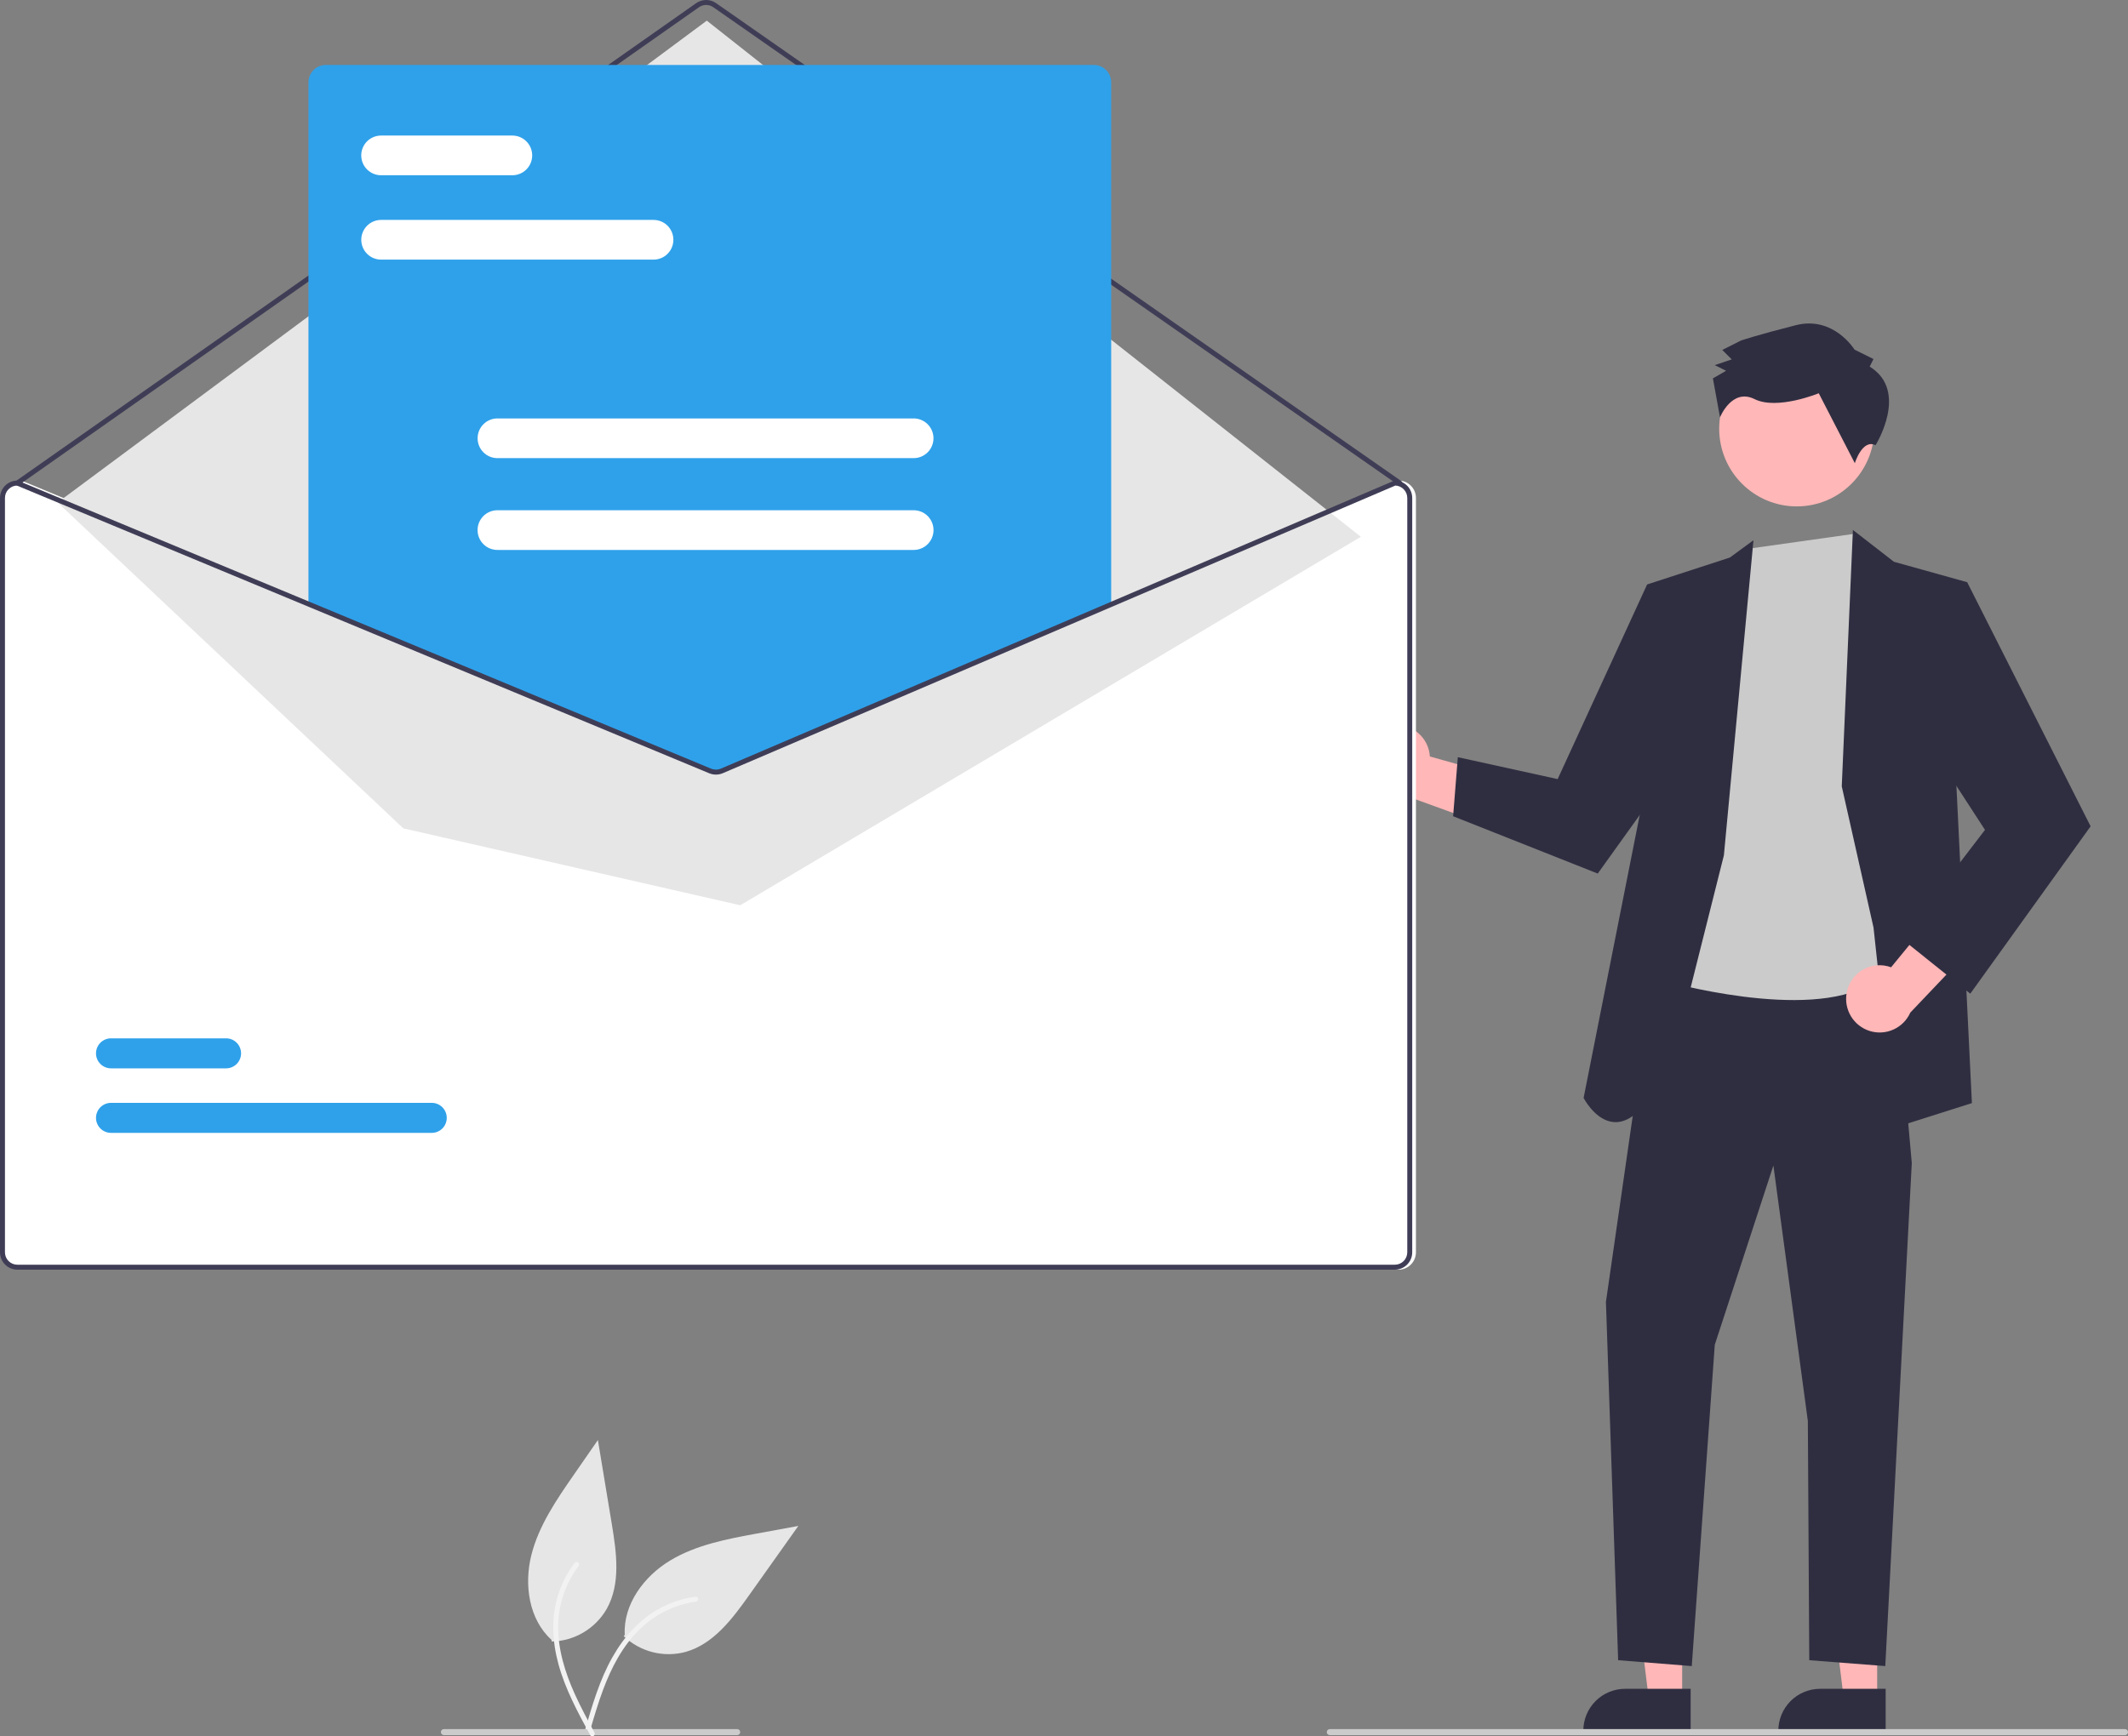 <svg width="310" height="253" viewBox="0 0 310 253" fill="none" xmlns="http://www.w3.org/2000/svg">
<rect x="0" y="0" width="310" height="253" fill="#808080" stroke="none"/>
<g clip-path="url(#clip0_90_164)">
<path d="M90.865 238.417C92.048 239.543 93.501 240.345 95.083 240.745C96.665 241.145 98.323 241.13 99.898 240.702C103.935 239.554 106.674 235.906 109.105 232.48L116.299 222.35L110.237 223.463C105.876 224.264 101.408 225.105 97.611 227.397C93.814 229.689 90.773 233.78 91.013 238.214" fill="#E6E6E6"/>
<path d="M85.229 252.064C86.293 248.432 87.362 244.75 89.239 241.44C90.907 238.501 93.185 235.921 96.19 234.318C97.785 233.469 99.514 232.905 101.302 232.652C101.768 232.586 101.844 233.313 101.38 233.379C98.285 233.822 95.411 235.238 93.171 237.423C90.688 239.857 89.06 242.994 87.856 246.223C87.126 248.176 86.538 250.176 85.953 252.176C85.936 252.27 85.883 252.355 85.805 252.412C85.728 252.468 85.632 252.493 85.537 252.482C85.441 252.466 85.355 252.414 85.298 252.336C85.241 252.258 85.217 252.16 85.231 252.064L85.229 252.064Z" fill="#F2F2F2"/>
<path d="M202.307 105.785C202.998 105.618 203.717 105.605 204.414 105.746C205.111 105.888 205.768 106.181 206.339 106.605C206.91 107.028 207.382 107.572 207.721 108.198C208.06 108.824 208.257 109.517 208.3 110.228L224.933 114.912L218.146 120.801L203.391 115.45C202.195 115.442 201.042 114.995 200.153 114.194C199.263 113.392 198.698 112.291 198.564 111.1C198.43 109.908 198.738 108.709 199.428 107.73C200.117 106.75 201.142 106.058 202.307 105.785Z" fill="#FFB7B7"/>
<path d="M245.05 247.671L240.202 247.671L237.895 228.936L245.051 228.937L245.05 247.671Z" fill="#FFB7B7"/>
<path d="M246.287 252.379L230.654 252.379V252.181C230.654 250.564 231.295 249.014 232.436 247.87C233.577 246.727 235.125 246.085 236.738 246.085L246.287 246.085L246.287 252.379Z" fill="#2F2E41"/>
<path d="M273.461 247.671L268.612 247.671L266.305 228.936L273.461 228.937L273.461 247.671Z" fill="#FFB7B7"/>
<path d="M274.697 252.379L259.064 252.379V252.181C259.064 250.564 259.705 249.014 260.846 247.87C261.987 246.727 263.535 246.085 265.149 246.085L274.697 246.085L274.697 252.379Z" fill="#2F2E41"/>
<path d="M241.089 140.142L233.947 189.701L235.726 241.916L246.451 242.772L249.805 195.945L258.342 169.834L263.361 207.055L263.567 241.916L274.641 242.772L278.503 169.48L275.662 137.606L241.089 140.142Z" fill="#2F2E41"/>
<path d="M261.746 73.79C267.985 73.79 273.044 68.722 273.044 62.471C273.044 56.22 267.985 51.153 261.746 51.153C255.506 51.153 250.447 56.22 250.447 62.471C250.447 68.722 255.506 73.79 261.746 73.79Z" fill="#FFB7B7"/>
<path d="M254.782 79.947L242.308 142.898C242.308 142.898 263.309 148.936 272.508 143.362C281.708 137.787 277.586 120.58 277.586 120.58L275.901 91.299L272.787 83.895L270.145 77.782L254.782 79.947Z" fill="#CBCBCB"/>
<path d="M251.131 124.631L255.439 78.724L251.993 81.245L239.945 85.165L239.121 117.484L230.693 159.986C230.693 159.986 236.717 171.762 244.183 152.279L251.131 124.631Z" fill="#2F2E41"/>
<path d="M245.744 89.999L239.946 85.165L226.914 113.525L212.372 110.333L211.685 118.937L232.754 127.291L247.112 107.266L245.744 89.999Z" fill="#2F2E41"/>
<path d="M268.301 114.583L269.925 77.221L275.901 81.857L286.573 84.837L285.008 114.583L287.261 160.737L276.071 164.288L272.93 135.164L268.301 114.583Z" fill="#2F2E41"/>
<path d="M269.019 144.658C269.144 143.957 269.421 143.292 269.83 142.71C270.24 142.128 270.772 141.643 271.389 141.289C272.005 140.935 272.692 140.721 273.401 140.662C274.109 140.603 274.822 140.7 275.488 140.946L286.454 127.57L289.11 136.162L278.289 147.548C277.801 148.642 276.93 149.52 275.839 150.014C274.749 150.508 273.516 150.584 272.373 150.228C271.23 149.872 270.258 149.108 269.639 148.082C269.021 147.055 268.8 145.837 269.019 144.658Z" fill="#FFB7B7"/>
<path d="M279.428 88.985L286.573 84.837L304.553 120.407L287.024 144.793L277.025 136.785L289.166 120.924L278.101 103.888L279.428 88.985Z" fill="#2F2E41"/>
<path d="M272.372 53.422L272.92 52.318L270.163 50.946C270.163 50.946 267.123 45.99 261.621 47.383C256.12 48.776 253.644 49.609 253.644 49.609L250.895 50.995L252.275 52.37L249.8 53.204L251.453 54.027L249.529 55.135L250.565 60.814C250.565 60.814 252.285 56.507 255.593 58.153C258.9 59.799 264.949 57.302 264.949 57.302L270.205 67.492C270.205 67.492 271.289 63.92 273.223 64.872C273.223 64.872 278.161 56.993 272.372 53.422Z" fill="#2F2E41"/>
<path d="M203.742 70.028H203.67L162.236 87.753L105.546 112.004C105.324 112.097 105.086 112.146 104.846 112.147C104.606 112.148 104.368 112.102 104.145 112.011L45.657 87.702L3.205 70.057L3.14 70.028H3.068C2.398 70.029 1.756 70.296 1.282 70.77C0.809 71.245 0.542 71.888 0.541 72.559V182.479C0.542 183.15 0.809 183.793 1.282 184.268C1.756 184.742 2.398 185.009 3.068 185.01H203.742C204.412 185.009 205.055 184.742 205.528 184.268C206.002 183.793 206.268 183.15 206.269 182.479V72.559C206.268 71.888 206.002 71.245 205.528 70.77C205.055 70.296 204.412 70.029 203.742 70.028Z" fill="white"/>
<path d="M203.923 70.751C203.849 70.752 203.777 70.729 203.717 70.687L103.899 1.046C103.596 0.835 103.235 0.722 102.865 0.723C102.495 0.723 102.135 0.837 101.832 1.049L2.734 70.686C2.655 70.741 2.558 70.763 2.464 70.746C2.37 70.729 2.286 70.676 2.231 70.597C2.176 70.519 2.155 70.422 2.171 70.327C2.188 70.233 2.241 70.149 2.319 70.094L101.417 0.457C101.842 0.16 102.347 0.001 102.864 3.43021e-06C103.381 -0.001 103.887 0.157 104.312 0.452L204.129 70.093C204.192 70.137 204.24 70.2 204.264 70.273C204.289 70.346 204.29 70.425 204.267 70.498C204.244 70.572 204.198 70.636 204.136 70.681C204.074 70.727 203.999 70.752 203.923 70.751Z" fill="#3F3D56"/>
<path d="M8.396 73.22L102.963 3.008L198.248 78.216L107.835 131.91L58.75 120.701L8.396 73.22Z" fill="#E6E6E6"/>
<path d="M62.893 165.075H16.175C15.888 165.076 15.604 165.02 15.338 164.91C15.073 164.801 14.832 164.641 14.629 164.438C14.425 164.235 14.264 163.994 14.154 163.729C14.043 163.463 13.986 163.179 13.986 162.891C13.986 162.604 14.042 162.319 14.151 162.054C14.261 161.788 14.421 161.547 14.624 161.343C14.827 161.14 15.068 160.979 15.333 160.868C15.598 160.758 15.882 160.702 16.169 160.702H62.893C63.18 160.701 63.464 160.757 63.73 160.866C63.995 160.975 64.236 161.136 64.439 161.339C64.643 161.542 64.804 161.782 64.915 162.048C65.025 162.313 65.082 162.598 65.082 162.885C65.082 163.172 65.026 163.457 64.917 163.723C64.807 163.988 64.647 164.23 64.444 164.433C64.241 164.637 64.001 164.798 63.736 164.908C63.471 165.018 63.187 165.075 62.9 165.075H62.893Z" fill="#2FA1EA"/>
<path d="M32.936 155.674H16.175C15.888 155.675 15.604 155.619 15.338 155.509C15.073 155.4 14.832 155.239 14.629 155.037C14.425 154.834 14.264 154.593 14.154 154.328C14.043 154.062 13.986 153.778 13.986 153.49C13.986 153.203 14.042 152.918 14.151 152.653C14.261 152.387 14.421 152.146 14.624 151.942C14.827 151.739 15.068 151.577 15.332 151.467C15.598 151.357 15.882 151.301 16.169 151.301H32.936C33.515 151.3 34.069 151.53 34.479 151.94C34.888 152.349 35.118 152.904 35.119 153.484C35.12 154.063 34.892 154.619 34.483 155.03C34.075 155.441 33.521 155.672 32.943 155.674H32.936Z" fill="#2FA1EA"/>
<path d="M104.293 112.327C103.938 112.328 103.586 112.259 103.258 112.124L44.935 87.881V11.995C44.936 11.324 45.203 10.681 45.676 10.206C46.15 9.732 46.792 9.465 47.462 9.464H159.349C160.019 9.465 160.661 9.732 161.134 10.206C161.608 10.681 161.874 11.324 161.875 11.995V87.934L161.766 87.981L105.36 112.112C105.022 112.254 104.659 112.328 104.293 112.327Z" fill="#2FA1EA"/>
<path d="M203.201 70.028H203.129L161.695 87.753L105.004 112.004C104.783 112.097 104.545 112.146 104.305 112.147C104.064 112.148 103.826 112.102 103.604 112.011L45.116 87.702L2.664 70.057L2.599 70.028H2.526C1.857 70.029 1.214 70.296 0.741 70.77C0.267 71.245 0.001 71.888 1.52588e-05 72.559V182.479C0.001 183.15 0.267 183.793 0.741 184.268C1.214 184.742 1.857 185.009 2.526 185.01H203.201C203.871 185.009 204.513 184.742 204.987 184.268C205.46 183.793 205.727 183.15 205.728 182.479V72.559C205.727 71.888 205.46 71.245 204.987 70.77C204.513 70.296 203.871 70.029 203.201 70.028ZM205.006 182.479C205.006 182.958 204.815 183.418 204.477 183.757C204.139 184.096 203.68 184.286 203.201 184.287H2.526C2.048 184.286 1.589 184.096 1.251 183.757C0.912 183.418 0.722 182.958 0.722 182.479V72.559C0.722 72.092 0.903 71.643 1.227 71.306C1.551 70.969 1.992 70.77 2.458 70.751L45.116 88.483L103.326 112.68C103.956 112.937 104.662 112.933 105.289 112.669L161.695 88.537L203.273 70.751C203.739 70.772 204.179 70.971 204.501 71.308C204.824 71.644 205.005 72.093 205.006 72.559L205.006 182.479Z" fill="#3F3D56"/>
<path d="M95.213 37.83H55.511C54.747 37.829 54.014 37.524 53.473 36.981C52.933 36.439 52.629 35.704 52.629 34.938C52.629 34.172 52.933 33.437 53.473 32.894C54.014 32.352 54.747 32.047 55.511 32.045H95.213C95.978 32.047 96.711 32.352 97.252 32.894C97.792 33.437 98.096 34.172 98.096 34.938C98.096 35.704 97.792 36.439 97.252 36.981C96.711 37.524 95.978 37.829 95.213 37.83Z" fill="white"/>
<path d="M74.641 25.537H55.511C54.746 25.537 54.011 25.232 53.47 24.689C52.928 24.147 52.624 23.411 52.624 22.644C52.624 21.877 52.928 21.141 53.47 20.599C54.011 20.056 54.746 19.752 55.511 19.752H74.641C75.406 19.752 76.141 20.056 76.682 20.599C77.224 21.141 77.528 21.877 77.528 22.644C77.528 23.411 77.224 24.147 76.682 24.689C76.141 25.232 75.406 25.537 74.641 25.537Z" fill="white"/>
<path d="M133.099 66.757H72.464C71.698 66.757 70.963 66.452 70.422 65.909C69.88 65.367 69.576 64.631 69.576 63.864C69.576 63.097 69.88 62.361 70.422 61.819C70.963 61.276 71.698 60.971 72.464 60.971H133.099C133.865 60.971 134.599 61.276 135.141 61.819C135.682 62.361 135.987 63.097 135.987 63.864C135.987 64.631 135.682 65.367 135.141 65.909C134.599 66.452 133.865 66.757 133.099 66.757Z" fill="white"/>
<path d="M133.099 80.135H72.464C72.084 80.135 71.708 80.061 71.357 79.916C71.006 79.771 70.687 79.558 70.419 79.289C70.15 79.021 69.937 78.702 69.791 78.35C69.646 77.999 69.571 77.623 69.571 77.242C69.571 76.862 69.646 76.485 69.791 76.134C69.937 75.783 70.15 75.464 70.419 75.195C70.687 74.926 71.006 74.713 71.357 74.568C71.708 74.423 72.084 74.349 72.464 74.35H133.099C133.479 74.349 133.855 74.423 134.206 74.568C134.557 74.713 134.875 74.926 135.144 75.195C135.413 75.464 135.626 75.783 135.771 76.134C135.917 76.485 135.992 76.862 135.992 77.242C135.992 77.623 135.917 77.999 135.771 78.35C135.626 78.702 135.413 79.021 135.144 79.289C134.875 79.558 134.557 79.771 134.206 79.916C133.855 80.061 133.479 80.135 133.099 80.135Z" fill="white"/>
<path d="M309.56 252.837H193.72C193.603 252.837 193.491 252.79 193.408 252.707C193.326 252.625 193.279 252.512 193.279 252.395C193.279 252.278 193.326 252.166 193.408 252.083C193.491 252.001 193.603 251.954 193.72 251.954H309.56C309.676 251.954 309.788 252.001 309.871 252.083C309.954 252.166 310 252.278 310 252.395C310 252.512 309.954 252.625 309.871 252.707C309.788 252.79 309.676 252.837 309.56 252.837Z" fill="#CBCBCB"/>
<path d="M107.391 252.837H64.666C64.55 252.837 64.438 252.79 64.355 252.707C64.272 252.625 64.226 252.512 64.226 252.395C64.226 252.278 64.272 252.166 64.355 252.083C64.438 252.001 64.55 251.954 64.666 251.954H107.391C107.507 251.954 107.619 252.001 107.702 252.083C107.785 252.166 107.831 252.278 107.831 252.395C107.831 252.512 107.785 252.625 107.702 252.707C107.619 252.79 107.507 252.837 107.391 252.837Z" fill="#CBCBCB"/>
<path d="M80.376 239.194C82.007 239.156 83.602 238.699 85.005 237.865C86.409 237.031 87.574 235.849 88.389 234.432C90.443 230.767 89.818 226.245 89.13 222.099L87.1 209.833L83.585 214.906C81.057 218.554 78.481 222.307 77.402 226.614C76.323 230.922 77.046 235.971 80.338 238.945" fill="#E6E6E6"/>
<path d="M85.986 252.851C84.184 249.525 82.35 246.159 81.351 242.486C80.464 239.224 80.264 235.785 81.266 232.525C81.799 230.797 82.629 229.175 83.718 227.733C84.002 227.357 84.568 227.819 84.285 228.193C82.403 230.694 81.361 233.728 81.311 236.86C81.264 240.34 82.318 243.715 83.737 246.855C84.594 248.754 85.585 250.588 86.578 252.42C86.632 252.499 86.654 252.596 86.639 252.691C86.624 252.786 86.574 252.872 86.498 252.931C86.419 252.987 86.322 253.011 86.226 252.996C86.131 252.981 86.045 252.928 85.988 252.85L85.986 252.851Z" fill="#F2F2F2"/>
</g>
<defs>
<clipPath id="clip0_90_164">
<rect width="310" height="253" fill="white"/>
</clipPath>
</defs>
</svg>
